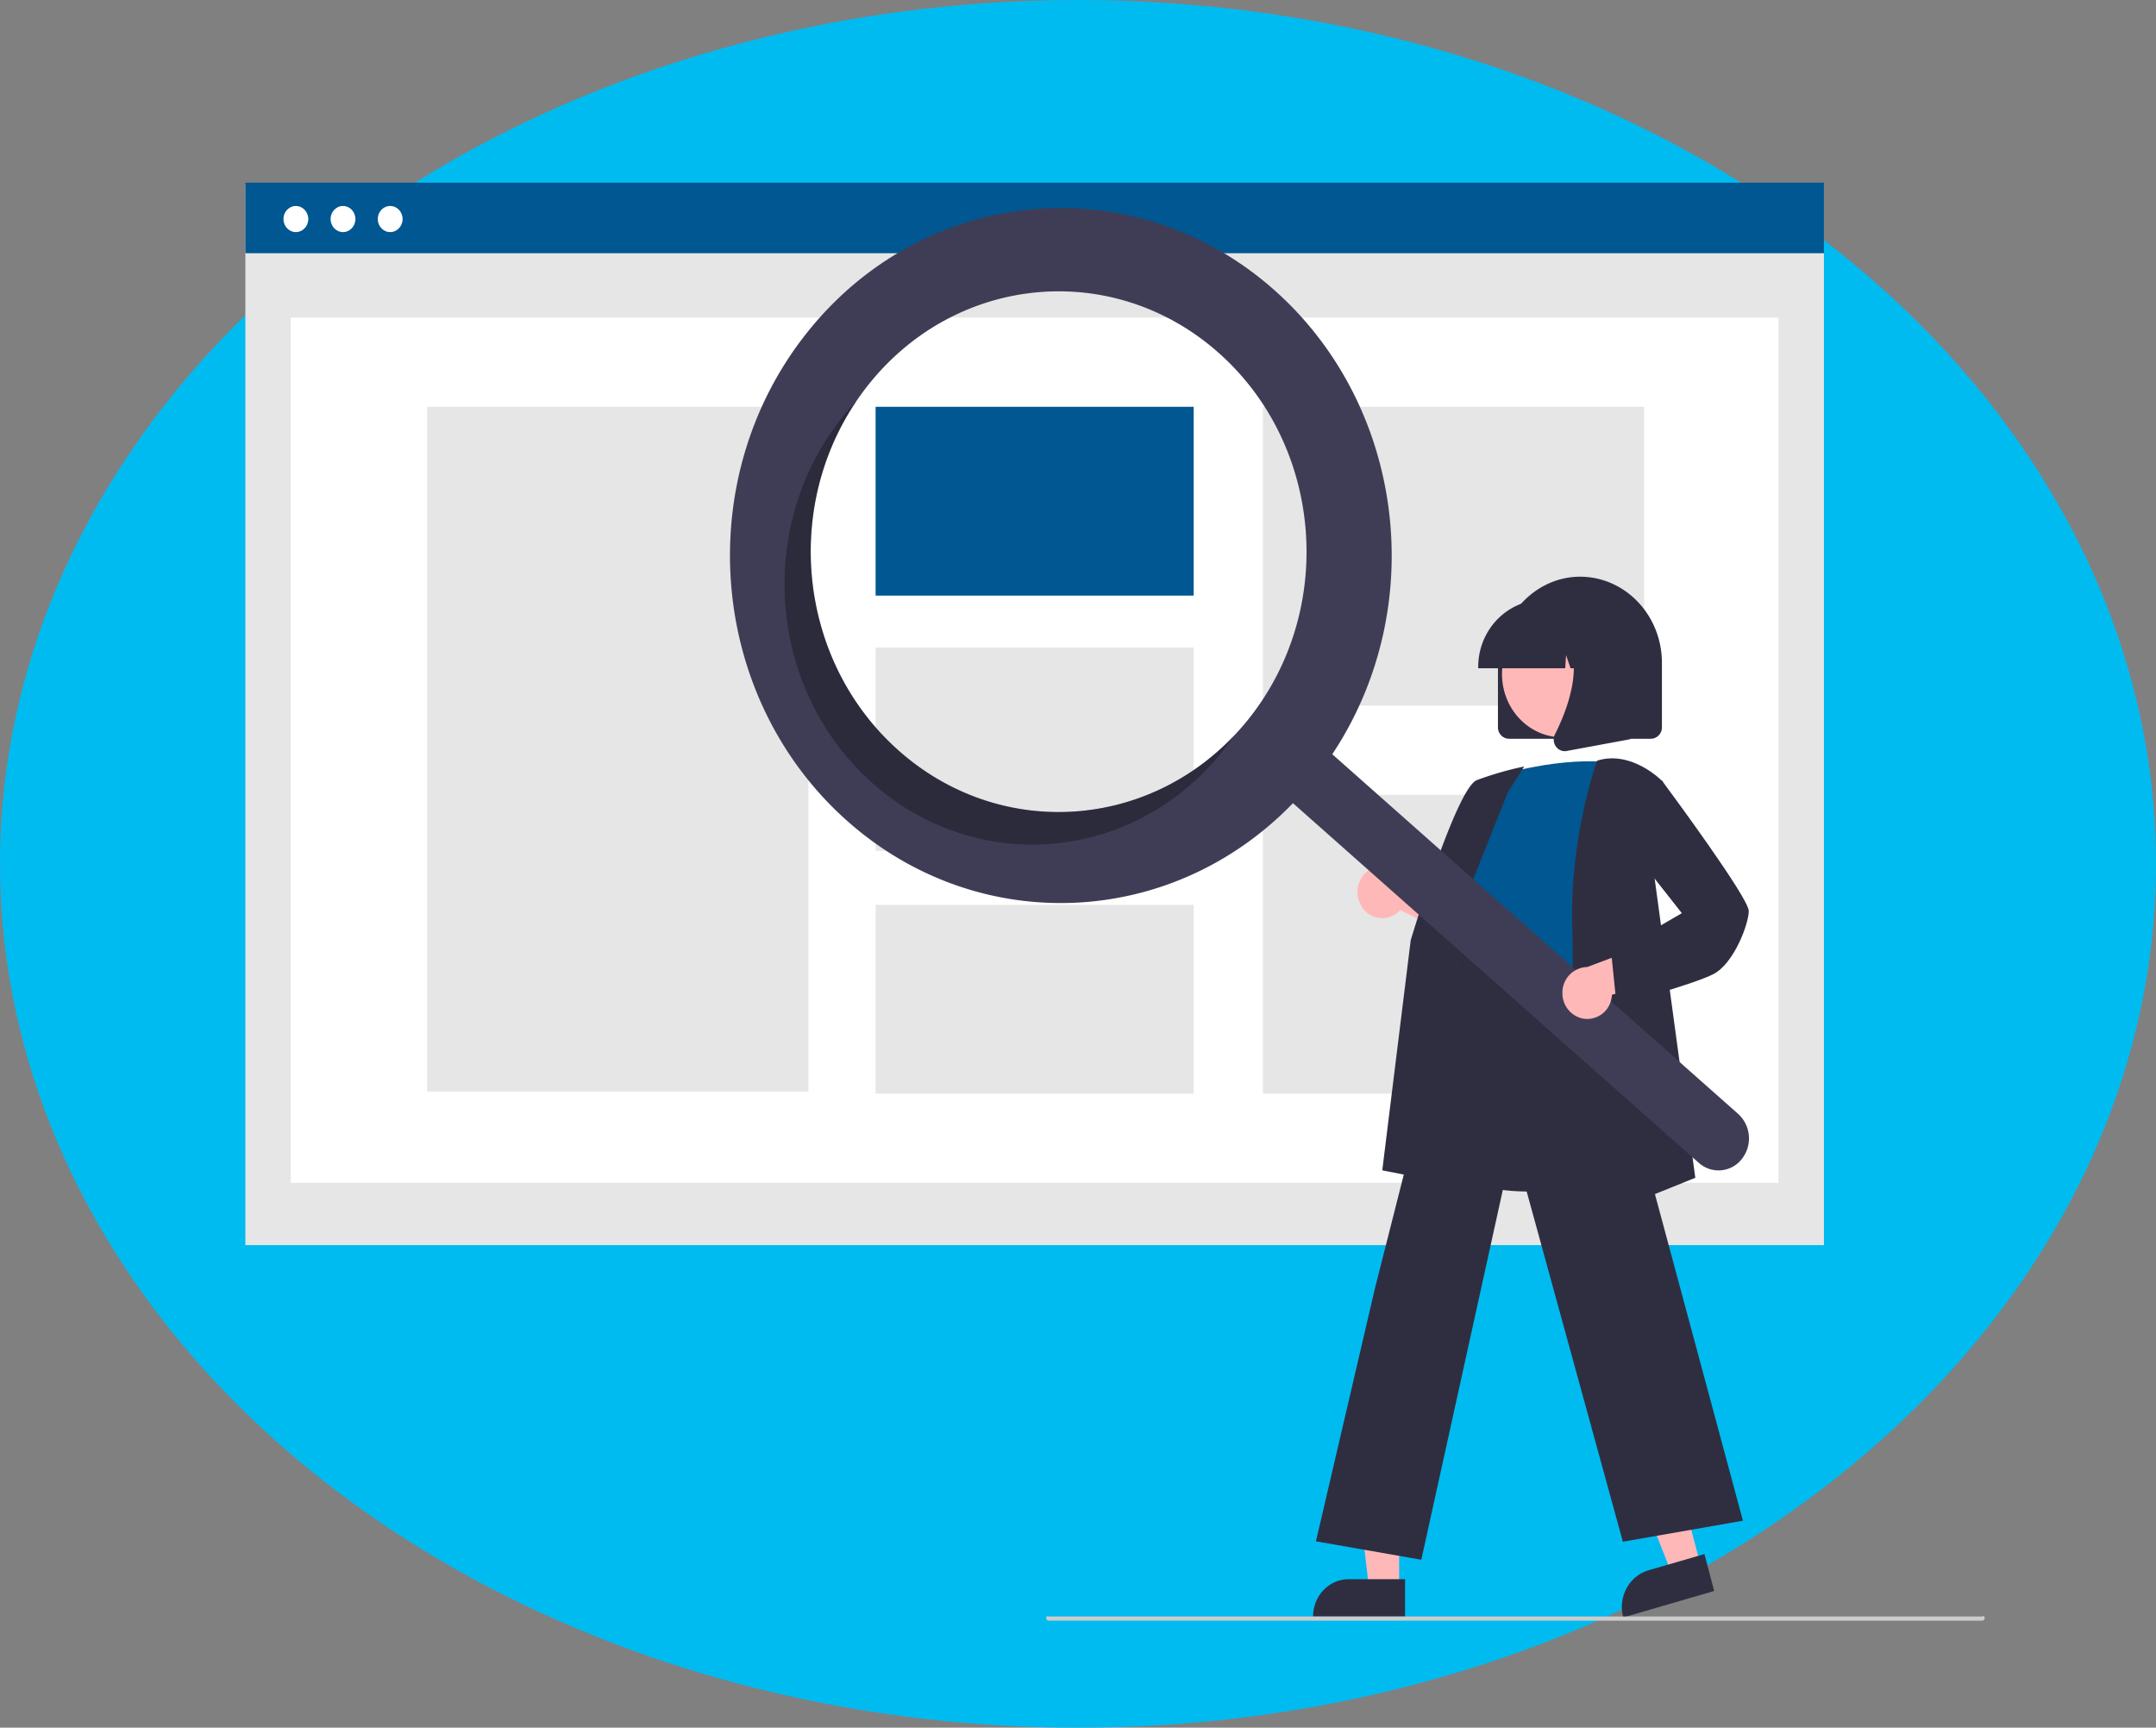 <svg xmlns="http://www.w3.org/2000/svg" viewBox="0 0 826 662"><rect x="0" y="0" width="826" height="662" fill="#808080" stroke="none"/><defs><style>.cls-1{fill:#00bbf0;}.cls-2{fill:#e6e6e6;}.cls-3{fill:#fff;}.cls-4{fill:#005792;}.cls-5{fill:#2f2e41;}.cls-6{fill:#ffb8b8;}.cls-7{fill:#3f3d56;}.cls-8{isolation:isolate;opacity:0.3;}.cls-9{fill:#ccc;}</style></defs><g id="Capa_2" data-name="Capa 2"><g id="Capa_1-2" data-name="Capa 1"><ellipse class="cls-1" cx="413" cy="331" rx="413" ry="331"/><rect class="cls-2" x="94" y="70.8" width="604.78" height="406.29"/><rect class="cls-3" x="111.41" y="121.68" width="569.96" height="331.55"/><rect class="cls-4" x="94" y="70" width="604.78" height="27.03"/><ellipse class="cls-3" cx="113.35" cy="83.93" rx="4.76" ry="5"/><ellipse class="cls-3" cx="131.41" cy="83.93" rx="4.76" ry="5"/><ellipse class="cls-3" cx="149.48" cy="83.93" rx="4.76" ry="5"/><rect class="cls-2" x="163.64" y="155.87" width="146.09" height="262.38"/><rect class="cls-4" x="335.46" y="155.87" width="121.86" height="72.35"/><rect class="cls-2" x="335.46" y="248.1" width="121.86" height="77.92"/><rect class="cls-2" x="335.46" y="346.69" width="121.86" height="72.35"/><rect class="cls-2" x="483.82" y="155.87" width="146.09" height="114.49"/><rect class="cls-2" x="483.82" y="304.55" width="146.09" height="114.49"/><path class="cls-5" d="M573.89,278.65v-24c0-18.51,14.43-34,32.05-33.67,17.06.36,30.77,15,30.77,33h0v24.66a4.34,4.34,0,0,1-4.21,4.44H578.11A4.34,4.34,0,0,1,573.89,278.65Z"/><polygon class="cls-6" points="651.46 599.49 640.37 602.72 623.25 559.31 639.62 554.55 651.46 599.49"/><path class="cls-5" d="M631.57,601.69,653,595.47h0l3.73,14.15h0l-34.86,10.14h0C619.77,611.94,624.13,603.86,631.57,601.69Z"/><polygon class="cls-6" points="536.04 608.28 524.46 608.28 518.96 561.37 536.04 561.37 536.04 608.28"/><path class="cls-5" d="M516.68,605.1h21.63v14.31H503.05C503.05,611.51,509.15,605.1,516.68,605.1Z"/><path class="cls-6" d="M521.94,347.84a9.22,9.22,0,0,0,14.45.9L567,363.2l-2.78-18.08-28.63-11a9.19,9.19,0,0,0-13.36,1.34,10.35,10.35,0,0,0-.27,12.34Z"/><path class="cls-5" d="M585.51,456.55c-9.62,0-19.57-1.5-27.93-6a37.42,37.42,0,0,1-18.5-23.24c-4.36-14.49,1.13-28.73,6.45-42.5,3.29-8.54,6.4-16.6,7.21-24.54l.28-2.82c1.26-12.67,2.34-23.62,8.35-27.72,3.12-2.13,7.31-2.25,12.81-.37L625.85,347,624,450.06l-.31.11C623.37,450.26,605.15,456.55,585.51,456.55Z"/><path class="cls-4" d="M573.27,297.3s25.35-7.89,45.07-4.93c0,0-11.27,65.08-7.51,86.78s-65.25,8.38-51.17-12.33l4.7-24.65s-9.39-9.86-.94-21.7Z"/><path class="cls-5" d="M560.81,454.6l-31.24-6.16,10.9-88.17c.74-2.46,17.63-58.32,25.31-61.34a125.48,125.48,0,0,1,17.05-5l1.11-.23-6.26,9.87-24.94,62.77Z"/><path class="cls-5" d="M544.53,597.65l-40.37-7.06,22.66-97.16,33.7-132.88.34,2.36c0,.18,3.17,17.54,49.89,9.83l.41-.06.12.42,56.47,209.59-46,8.06-42-152.92Z"/><path class="cls-5" d="M600.47,471.1l0-.75c0-.83,2.81-83.2,1.88-116.33s9.31-62,9.42-62.32l.08-.23.23-.07c13.25-4,24.75,7.89,24.87,8l.16.17-3.78,32.72,16.17,119Z"/><ellipse class="cls-6" cx="598.5" cy="258.29" rx="23.06" ry="24.22"/><path class="cls-5" d="M566.32,255.57c0-14.22,11.16-25.74,24.9-25.76h4.7c13.74,0,24.88,11.54,24.9,25.76v.48h-9.93l-3.39-9.81-.67,9.81H601.7l-1.71-5-.34,5H566.32Z"/><path class="cls-5" d="M596.07,286a4.55,4.55,0,0,1-.33-4.64c5-9.94,11.93-28.31,2.69-39.63l-.66-.81H624.6v42.32l-24.38,4.52a3.64,3.64,0,0,1-.74.07A4.15,4.15,0,0,1,596.07,286Z"/><path class="cls-7" d="M488.17,111.11C434.67,63.69,354.69,70.8,309.55,127s-38.38,140.21,15.13,187.64c50,44.35,124,41.37,170.68-6.89L650.84,445.57a11.3,11.3,0,0,0,16.46-1.45,12.7,12.7,0,0,0-1.37-17.29l0,0L510.42,289C547.86,232.56,538.21,155.47,488.17,111.11Zm-10,164.62c-33.83,42.1-93.74,47.44-133.83,11.91S299.16,189.17,333,147.06s93.74-47.44,133.83-11.91h0c40.09,35.53,45.16,98.47,11.34,140.58Z"/><path class="cls-8" d="M344.32,287.64c-37.77-33.49-44.78-91.81-16.11-134.11-1.82,1.92-3.57,3.93-5.27,6-33.82,42.11-28.75,105.05,11.34,140.58s100,30.2,133.82-11.91c1.7-2.11,3.29-4.26,4.78-6.47C438,318.56,382.1,321.12,344.32,287.64Z"/><path class="cls-6" d="M605.9,390.18a9.43,9.43,0,0,0,11.41-7.28,9.91,9.91,0,0,0,.25-1.72l32.33-9.43-13.14-12-28.68,10.79a9.75,9.75,0,0,0-9.47,10A9.88,9.88,0,0,0,605.9,390.18Z"/><path class="cls-5" d="M619.34,385.19l-2-19.63,27-15.65-17.6-22.38,2.87-25.15,7.15-3.22.22.3c3.38,4.56,33,44.65,33,49.61s-5.66,20-13.4,24.11c-7.47,3.92-35.52,11.55-36.71,11.87Z"/><path class="cls-9" d="M759.45,621H401.76a1,1,0,0,1-.94-1c0-.54.42-1,.94-.6H759.45c.51-.38.93.06.93.6A1,1,0,0,1,759.45,621Z"/></g></g></svg>